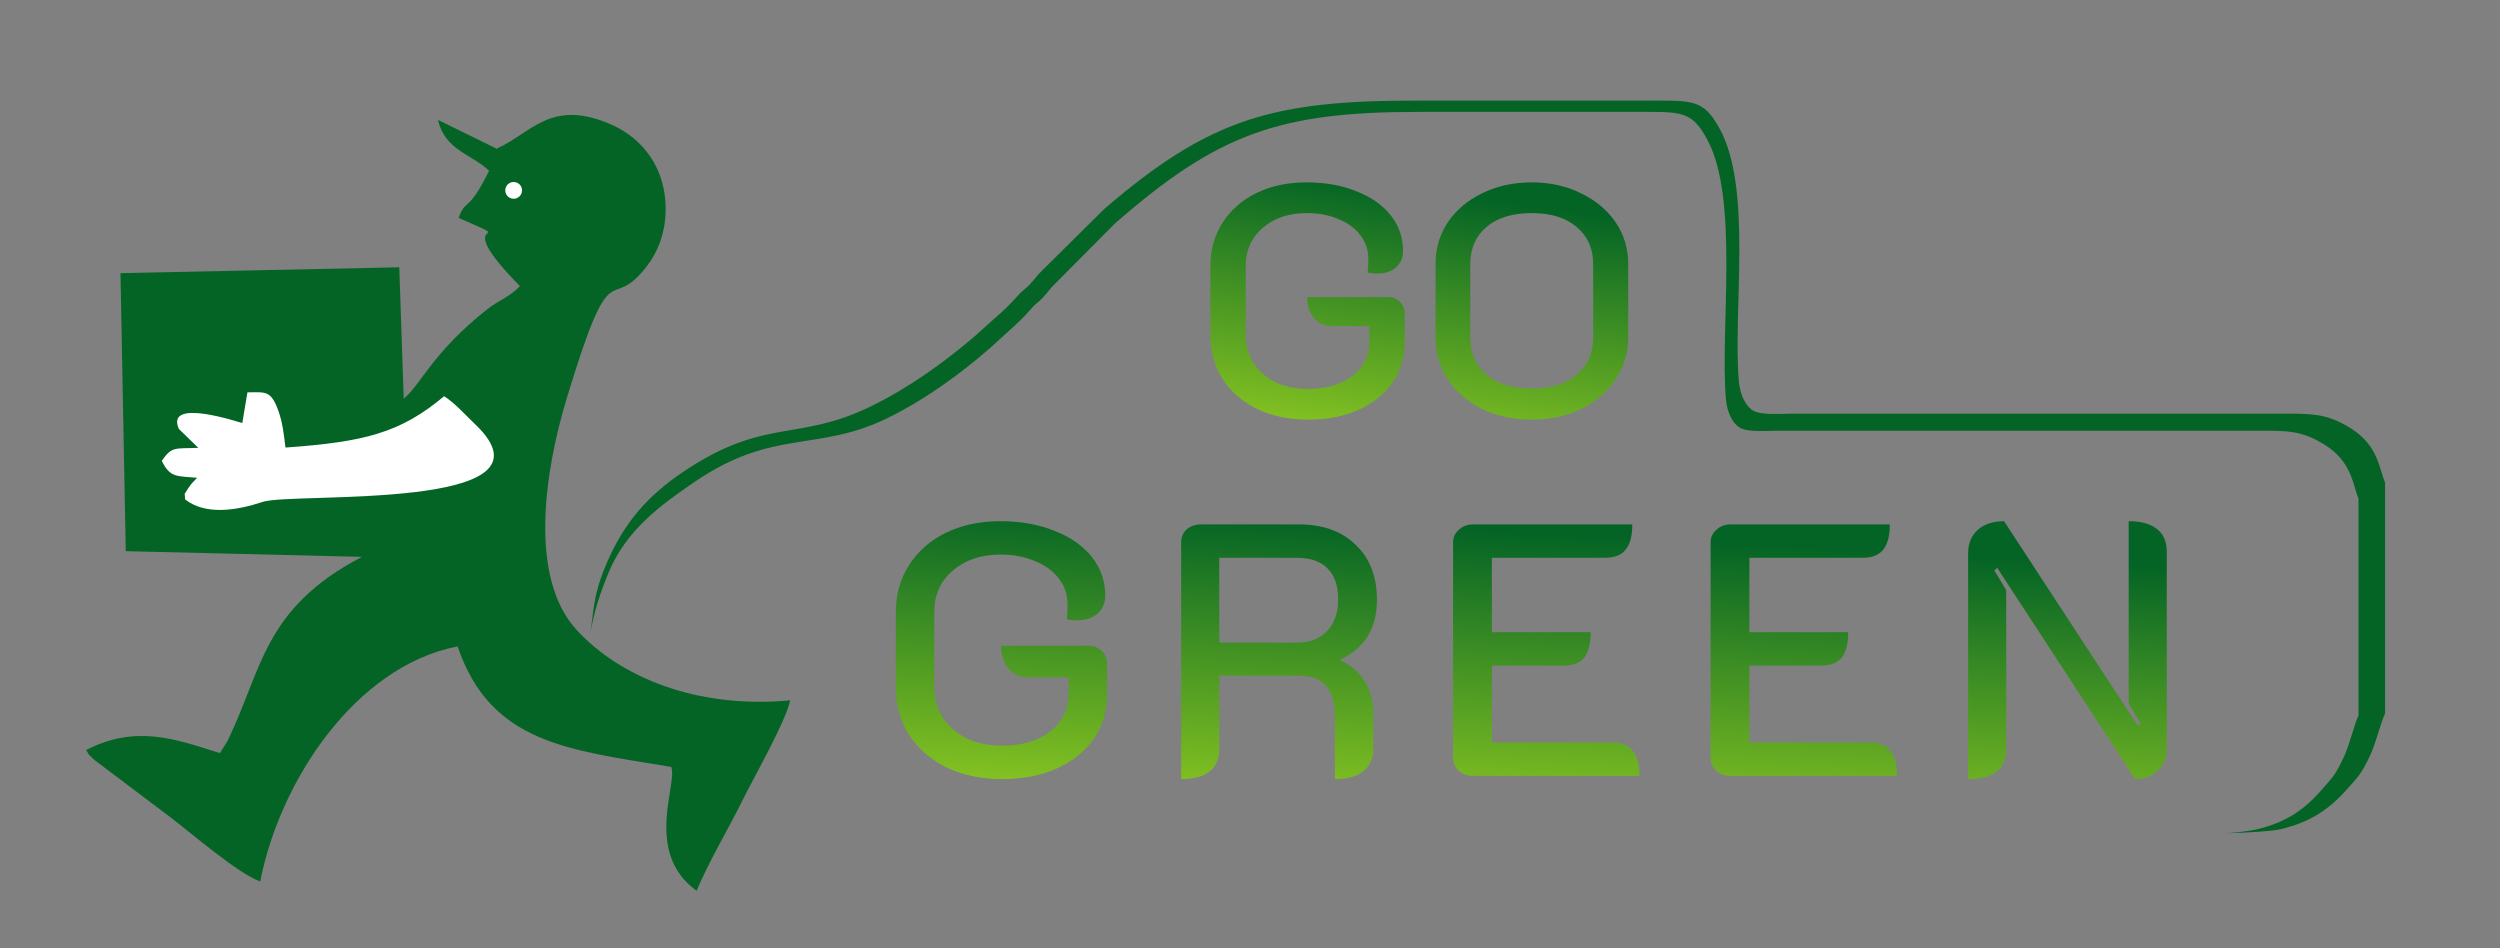 <svg width="174" height="66" viewBox="0 0 174 66" fill="none" xmlns="http://www.w3.org/2000/svg">
<rect x="0" y="0" width="174" height="66" fill="#808080" stroke="none"/>
<path fill-rule="evenodd" clip-rule="evenodd" d="M34.039 11.89C32.551 14.905 32.432 13.757 31.918 15.164C36.718 17.288 30.857 14.503 36.187 19.914C35.444 20.695 34.748 20.871 33.945 21.5C30.146 24.476 29.257 26.813 28.099 27.75L27.789 18.603L8.385 19.012L8.753 38.361L25.189 38.757C18.311 42.354 18.265 46.582 15.84 51.557L15.308 52.419C12.211 51.434 9.459 50.42 6 52.2C6.28 52.655 6.027 52.37 6.552 52.879L11.882 56.898C13.353 58.019 16.527 60.769 18.112 61.355C19.48 54.316 24.77 46.362 31.848 44.991C34.155 51.743 39.532 52.188 46.714 53.376C47.201 54.514 44.768 59.313 48.482 61.999C49.31 60.004 50.685 57.718 51.736 55.591C52.507 54.03 54.678 50.243 55 48.745C48.473 49.35 43.175 47.129 40.154 43.866C36.77 40.214 37.902 32.812 39.443 27.728C42.698 16.994 42.321 22.043 45.02 18.526C45.775 17.543 46.274 16.307 46.324 14.807C46.43 11.641 44.636 9.603 42.597 8.693C38.353 6.802 36.992 9.264 34.566 10.348L30.483 8.346C30.979 10.465 32.785 10.698 34.04 11.886L34.039 11.89Z" fill="#046425"/>
<path fill-rule="evenodd" clip-rule="evenodd" d="M16.864 29.447C16.744 29.428 11.466 27.628 12.448 29.853L13.802 31.17C12.191 31.24 11.973 31.037 11.261 32.072C11.841 33.281 12.316 33.115 13.716 33.256L13.351 33.643C13.312 33.697 13.112 33.948 13.072 34.02C12.803 34.518 12.847 34.154 12.886 34.762C14.319 35.88 16.486 35.53 18.285 34.931C20.362 34.239 39.504 35.619 33.05 29.509C32.444 28.935 31.679 28.065 30.911 27.576C27.846 30.146 25.343 30.757 19.87 31.15C19.759 30.288 19.677 29.417 19.367 28.571C18.852 27.164 18.493 27.293 17.221 27.309L16.864 29.445V29.447Z" fill="white"/>
<circle cx="35.75" cy="13.25" r="0.583" fill="white"/>
<path fill-rule="evenodd" clip-rule="evenodd" d="M41 44.354V44.356L41.013 44.302L41 44.354ZM154.952 58C156.733 57.938 158.183 57.843 158.725 57.714C160.705 57.241 162.06 56.407 163.378 54.901C164.102 54.074 164.323 53.929 164.959 52.584C165.38 51.693 165.652 50.405 166 49.673V33.596C165.597 32.627 165.52 31.015 163.647 29.831C161.984 28.779 160.943 28.789 158.839 28.789H124.724C123.989 28.789 122.645 28.914 122.044 28.592C121.53 28.317 121.112 27.517 121.028 26.567C120.592 21.638 121.996 13.107 119.673 8.93C118.685 7.151 118.034 7 115.609 7L98.682 7.001C88.594 6.989 84.202 8.228 76.852 14.548L72.291 19.07C71.271 20.337 71.398 19.948 70.806 20.616C70.281 21.209 69.83 21.634 69.277 22.113C68.72 22.596 68.334 22.981 67.758 23.472C65.79 25.149 63.353 26.945 60.597 28.289C55.49 30.778 53.255 29.014 47.583 32.818C45.103 34.482 43.396 36.367 42.134 39.416C41.169 41.748 41.349 42.805 41.05 44.145C41.326 42.96 41.446 42.081 42.33 39.914C43.555 36.912 45.962 35.161 48.369 33.523C53.874 29.778 56.888 31.515 61.845 29.063C64.519 27.741 66.885 25.972 68.795 24.321C69.354 23.838 69.728 23.458 70.27 22.982C70.806 22.511 71.244 22.093 71.754 21.509C72.328 20.852 72.205 21.234 73.195 19.987L77.622 15.534C84.756 9.311 89.019 7.777 98.811 7.788L114.866 7.788C117.219 7.787 117.851 7.937 118.811 9.688C121.065 13.801 119.702 22.936 120.125 27.789C120.207 28.724 120.613 29.511 121.112 29.782C121.695 30.099 123 29.977 123.713 29.977H157.2C159.243 29.977 160.253 29.966 161.868 31.002C163.686 32.168 163.76 33.755 164.151 34.709V49.802C163.814 50.524 163.549 51.792 163.141 52.669C162.523 53.993 162.309 54.136 161.606 54.95C160.327 56.433 159.012 57.254 157.091 57.719C156.682 57.818 155.947 57.912 154.953 58H154.952Z" fill="#046425"/>
<path d="M91.05 29.207C89.731 29.207 88.551 28.962 87.508 28.471C86.481 27.965 85.676 27.267 85.093 26.378C84.526 25.489 84.242 24.477 84.242 23.342V18.512C84.242 17.377 84.526 16.373 85.093 15.499C85.66 14.61 86.45 13.92 87.462 13.429C88.474 12.938 89.632 12.693 90.935 12.693C92.238 12.693 93.396 12.9 94.408 13.314C95.435 13.713 96.233 14.272 96.8 14.993C97.367 15.714 97.651 16.534 97.651 17.454C97.651 17.945 97.482 18.336 97.145 18.627C96.823 18.903 96.386 19.041 95.834 19.041C95.635 19.041 95.42 19.018 95.19 18.972C95.221 18.727 95.236 18.412 95.236 18.029C95.236 17.4 95.052 16.848 94.684 16.373C94.316 15.882 93.802 15.507 93.143 15.246C92.499 14.97 91.763 14.832 90.935 14.832C89.693 14.832 88.673 15.177 87.876 15.867C87.094 16.542 86.703 17.423 86.703 18.512V23.342C86.703 24.063 86.887 24.707 87.255 25.274C87.623 25.841 88.137 26.286 88.796 26.608C89.455 26.915 90.207 27.068 91.05 27.068C92.307 27.068 93.327 26.769 94.109 26.171C94.906 25.558 95.305 24.76 95.305 23.779V22.698H92.706C92.2 22.698 91.786 22.514 91.464 22.146C91.142 21.763 90.981 21.272 90.981 20.674H96.593C96.93 20.674 97.206 20.781 97.421 20.996C97.651 21.211 97.766 21.487 97.766 21.824V23.825C97.766 24.868 97.482 25.803 96.915 26.631C96.348 27.444 95.55 28.08 94.523 28.54C93.511 28.985 92.353 29.207 91.05 29.207ZM106.607 29.207C105.334 29.207 104.184 28.962 103.157 28.471C102.145 27.965 101.347 27.275 100.765 26.401C100.197 25.527 99.914 24.561 99.914 23.503V18.351C99.914 17.293 100.197 16.335 100.765 15.476C101.347 14.617 102.145 13.943 103.157 13.452C104.184 12.946 105.334 12.693 106.607 12.693C107.879 12.693 109.022 12.946 110.034 13.452C111.061 13.943 111.866 14.617 112.449 15.476C113.031 16.335 113.323 17.293 113.323 18.351V23.503C113.323 24.561 113.031 25.527 112.449 26.401C111.866 27.275 111.061 27.965 110.034 28.471C109.022 28.962 107.879 29.207 106.607 29.207ZM106.607 27.045C107.941 27.045 108.983 26.723 109.735 26.079C110.501 25.435 110.885 24.569 110.885 23.48V18.397C110.885 17.308 110.501 16.442 109.735 15.798C108.983 15.154 107.941 14.832 106.607 14.832C105.273 14.832 104.222 15.154 103.456 15.798C102.704 16.442 102.329 17.308 102.329 18.397V23.48C102.329 24.569 102.704 25.435 103.456 26.079C104.222 26.723 105.273 27.045 106.607 27.045Z" fill="url(#paint0_linear_22_17)"/>
<path d="M69.75 54.225C68.317 54.225 67.033 53.958 65.9 53.425C64.783 52.875 63.908 52.117 63.275 51.15C62.658 50.183 62.35 49.083 62.35 47.85V42.6C62.35 41.367 62.658 40.275 63.275 39.325C63.892 38.358 64.75 37.608 65.85 37.075C66.95 36.542 68.208 36.275 69.625 36.275C71.042 36.275 72.3 36.5 73.4 36.95C74.517 37.383 75.383 37.992 76 38.775C76.617 39.558 76.925 40.45 76.925 41.45C76.925 41.983 76.742 42.408 76.375 42.725C76.025 43.025 75.55 43.175 74.95 43.175C74.733 43.175 74.5 43.15 74.25 43.1C74.283 42.833 74.3 42.492 74.3 42.075C74.3 41.392 74.1 40.792 73.7 40.275C73.3 39.742 72.742 39.333 72.025 39.05C71.325 38.75 70.525 38.6 69.625 38.6C68.275 38.6 67.167 38.975 66.3 39.725C65.45 40.458 65.025 41.417 65.025 42.6V47.85C65.025 48.633 65.225 49.333 65.625 49.95C66.025 50.567 66.583 51.05 67.3 51.4C68.017 51.733 68.833 51.9 69.75 51.9C71.117 51.9 72.225 51.575 73.075 50.925C73.942 50.258 74.375 49.392 74.375 48.325V47.15H71.55C71 47.15 70.55 46.95 70.2 46.55C69.85 46.133 69.675 45.6 69.675 44.95H75.775C76.142 44.95 76.442 45.067 76.675 45.3C76.925 45.533 77.05 45.833 77.05 46.2V48.375C77.05 49.508 76.742 50.525 76.125 51.425C75.508 52.308 74.642 53 73.525 53.5C72.425 53.983 71.167 54.225 69.75 54.225ZM82.21 37.75C82.21 37.383 82.335 37.083 82.585 36.85C82.851 36.617 83.185 36.5 83.585 36.5H90.41C92.076 36.5 93.393 36.975 94.36 37.925C95.343 38.858 95.835 40.133 95.835 41.75C95.835 43.717 94.993 45.1 93.31 45.9V45.975C94.043 46.308 94.601 46.792 94.985 47.425C95.385 48.058 95.585 48.825 95.585 49.725V52.1C95.585 52.783 95.351 53.308 94.885 53.675C94.435 54.042 93.776 54.225 92.91 54.225V49.875C92.91 47.975 92.085 47.025 90.435 47.025H84.86V52.1C84.86 53.517 83.976 54.225 82.21 54.225V37.75ZM90.285 44.725C91.168 44.725 91.86 44.458 92.36 43.925C92.876 43.392 93.135 42.658 93.135 41.725C93.135 40.775 92.893 40.058 92.41 39.575C91.926 39.075 91.218 38.825 90.285 38.825H84.86V44.725H90.285ZM101.134 37.75C101.134 37.4 101.268 37.108 101.534 36.875C101.801 36.625 102.126 36.5 102.509 36.5H113.609C113.609 37.3 113.451 37.892 113.134 38.275C112.834 38.642 112.359 38.825 111.709 38.825H103.834V44H110.709C110.709 44.8 110.559 45.392 110.259 45.775C109.959 46.142 109.484 46.325 108.834 46.325H103.834V51.675H112.234C112.868 51.675 113.334 51.867 113.634 52.25C113.951 52.617 114.109 53.2 114.109 54H102.509C102.126 54 101.801 53.883 101.534 53.65C101.268 53.4 101.134 53.1 101.134 52.75V37.75ZM119.058 37.75C119.058 37.4 119.192 37.108 119.458 36.875C119.725 36.625 120.05 36.5 120.433 36.5H131.533C131.533 37.3 131.375 37.892 131.058 38.275C130.758 38.642 130.283 38.825 129.633 38.825H121.758V44H128.633C128.633 44.8 128.483 45.392 128.183 45.775C127.883 46.142 127.408 46.325 126.758 46.325H121.758V51.675H130.158C130.792 51.675 131.258 51.867 131.558 52.25C131.875 52.617 132.033 53.2 132.033 54H120.433C120.05 54 119.725 53.883 119.458 53.65C119.192 53.4 119.058 53.1 119.058 52.75V37.75ZM136.982 38.5C136.982 37.817 137.207 37.275 137.657 36.875C138.107 36.475 138.715 36.275 139.482 36.275L148.782 50.5L148.982 50.35L148.157 48.975V36.275C149.024 36.275 149.682 36.458 150.132 36.825C150.582 37.175 150.807 37.7 150.807 38.4V52.225C150.807 52.792 150.59 53.267 150.157 53.65C149.74 54.033 149.224 54.225 148.607 54.225L139.007 39.525L138.807 39.7L139.632 41.075V52.1C139.632 53.517 138.749 54.225 136.982 54.225V38.5Z" fill="url(#paint1_linear_22_17)"/>
<defs>
<linearGradient id="paint0_linear_22_17" x1="99.232" y1="13.333" x2="96.289" y2="34.625" gradientUnits="userSpaceOnUse">
<stop stop-color="#046425"/>
<stop offset="1" stop-color="#A3D921"/>
</linearGradient>
<linearGradient id="paint1_linear_22_17" x1="107.667" y1="37.167" x2="106.408" y2="60.969" gradientUnits="userSpaceOnUse">
<stop stop-color="#046425"/>
<stop offset="1" stop-color="#A3D921"/>
</linearGradient>
</defs>
</svg>
